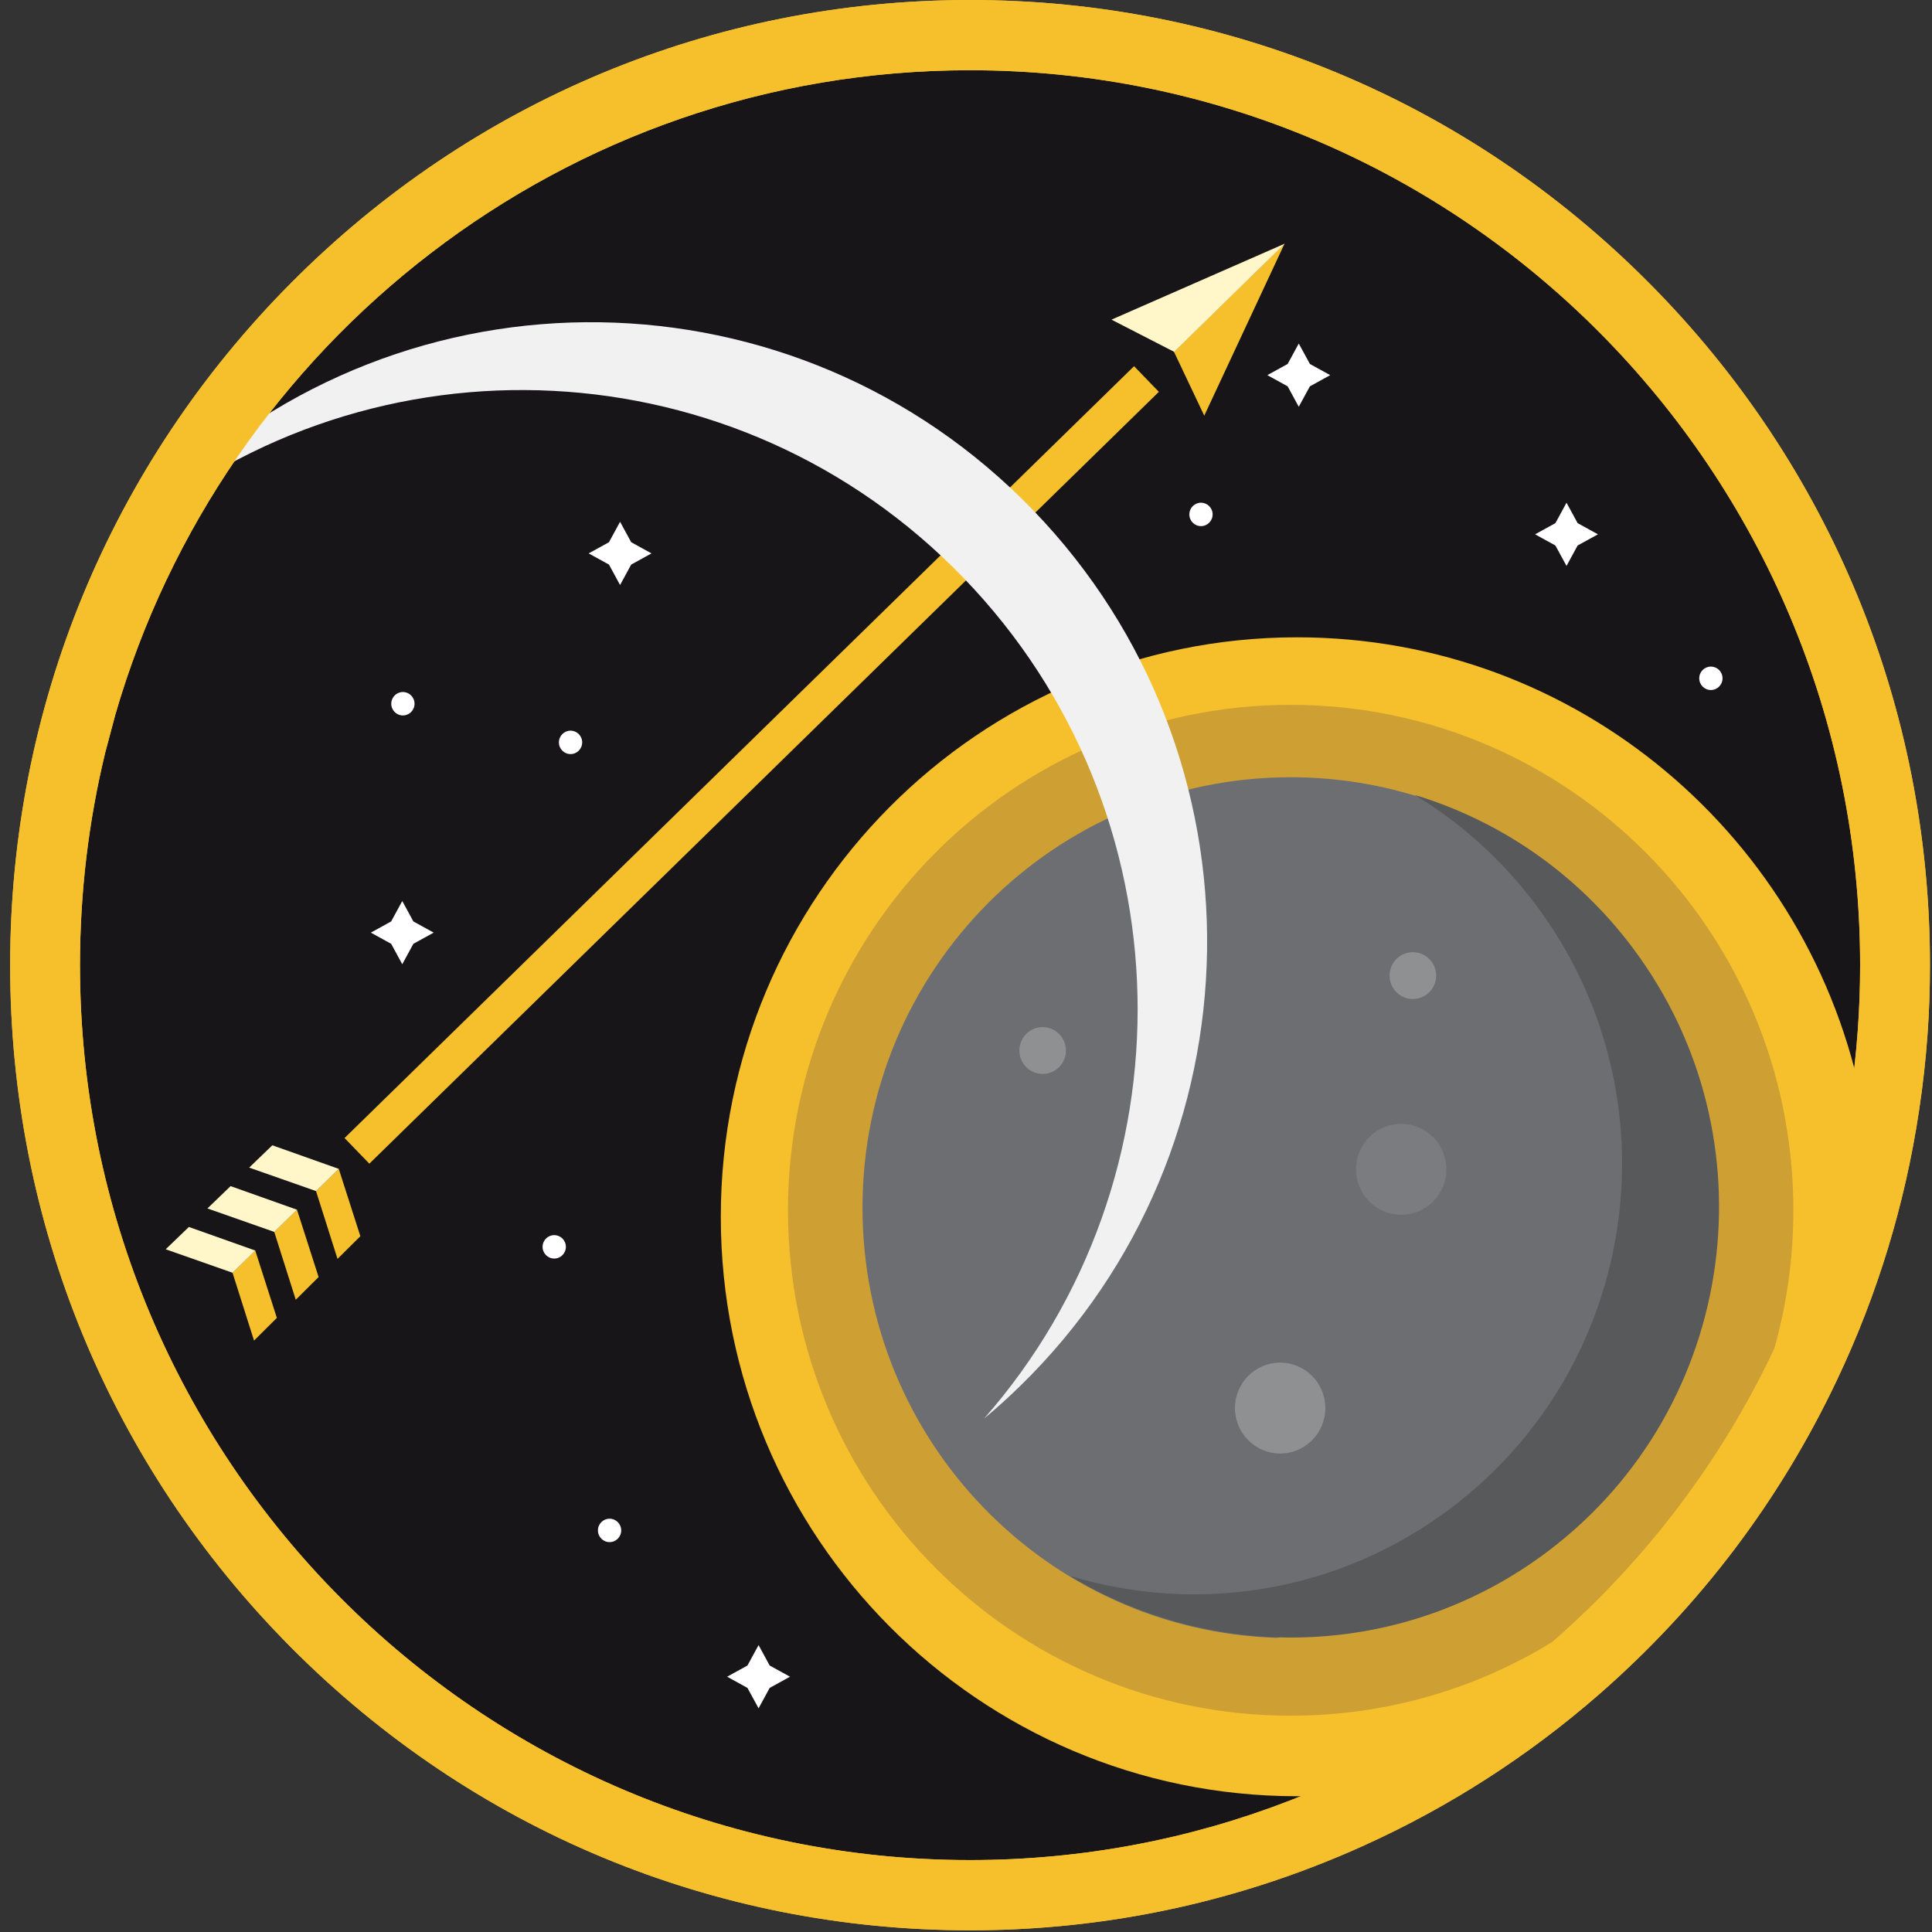 <svg height="80" viewBox="0 0 80 80" width="80" xmlns="http://www.w3.org/2000/svg"><rect x="0" y="0" width="80" height="80" fill="#333333" stroke="none"/><g fill="none" fill-rule="evenodd"><path d="m40.167 79.462c-21.66 0-39.281-17.718-39.281-39.496 0-21.779 17.621-39.496 39.281-39.496 21.661 0 39.284 17.718 39.284 39.496 0 .954-.034 1.91-.102 2.843-.072 1.034-.189 2.087-.348 3.124-.573 3.82-1.701 7.522-3.352 10.998-2.34 4.944-5.622 9.279-9.752 12.881-2.89 2.522-6.122 4.6-9.606 6.177-.631.288-1.288.564-2.005.843-4.501 1.744-9.25 2.629-14.118 2.629" fill="#171517"/><path d="m68.274 11.708c-7.509-7.549-17.49-11.708-28.108-11.708-10.615 0-20.597 4.159-28.105 11.708-7.506 7.549-11.641 17.585-11.641 28.257 0 10.675 4.135 20.711 11.641 28.26 7.509 7.549 17.49 11.705 28.105 11.705 4.926 0 9.733-.896 14.286-2.661.726-.282 1.391-.561 2.036-.855 3.52-1.594 6.791-3.696 9.716-6.246 4.177-3.647 7.497-8.032 9.866-13.037 1.668-3.516 2.811-7.261 3.392-11.132.159-1.044.278-2.111.353-3.161.067-.942.101-1.91.101-2.873 0-10.672-4.133-20.708-11.642-28.257zm-63.502 17.896c4.46-15.421 18.618-26.696 35.394-26.696 20.357 0 36.858 16.593 36.858 37.057 0 .896-.032 1.786-.095 2.667-.07.989-.179 1.966-.327 2.931-.546 3.641-1.619 7.107-3.144 10.318-2.198 4.644-5.331 8.756-9.152 12.089-2.689 2.347-5.724 4.307-9.012 5.795-.619.282-1.246.544-1.883.791-4.11 1.594-8.576 2.466-13.244 2.466-20.354 0-36.855-16.59-36.855-37.057 0-3.03.361-5.976 1.044-8.797z" fill="#f6c02d"/><path d="m77.134 45.782c-.553 3.683-1.638 7.188-3.179 10.435-2.223 4.697-5.391 8.856-9.256 12.226-2.721 2.373-5.789 4.356-9.115 5.861-.617.05-1.243.074-1.872.074-13.178 0-23.865-10.741-23.865-23.994 0-13.253 10.687-23.994 23.865-23.994 11.616 0 21.29 8.341 23.423 19.39" fill="#f6c02d"/><path d="m74.259 50.115c0 2.001-.278 3.935-.801 5.767-2.198 4.644-5.331 8.756-9.151 12.089-3.162 1.951-6.884 3.073-10.864 3.073-11.494 0-20.814-9.37-20.814-20.929 0-11.559 9.32-20.929 20.814-20.929 11.497 0 20.817 9.37 20.817 20.929" fill="#cea034"/><path d="m70.233 44.274c-.762 10.778-7.738 19.828-17.347 23.547-9.532-.294-17.172-8.155-17.172-17.813 0-9.846 7.938-17.824 17.729-17.824 7.798 0 14.418 5.058 16.79 12.091" fill="#6d6e71"/><path d="m60.121 62.416c-4.695 3.565-10.581 4.425-15.812 2.839 6.016 3.641 13.88 3.467 19.829-1.051 7.814-5.934 9.362-17.112 3.461-24.966-2.357-3.137-5.545-5.27-9.022-6.322 1.89 1.142 3.597 2.658 5.006 4.534 5.901 7.855 4.353 19.033-3.461 24.966" fill="#58595b"/><g fill="#fff"><path d="m53.779 14.225.461.846.841.463-.841.463-.461.846-.46-.846-.841-.463.841-.463z"/><path d="m16.657 37.309.46.846.841.463-.841.463-.46.846-.46-.846-.841-.463.841-.463z"/><path d="m31.411 68.12.46.846.841.463-.841.463-.46.846-.461-.846-.841-.463.841-.463z"/><path d="m25.676 21.606.46.846.841.463-.841.463-.46.846-.46-.846-.841-.463.841-.463z"/><path d="m64.866 20.816.46.846.841.463-.841.463-.46.846-.46-.846-.841-.463.841-.463z"/><path d="m25.723 63.371c0 .268-.216.485-.482.485-.266 0-.482-.217-.482-.485s.215-.485.482-.485c.266 0 .482.217.482.485"/><path d="m24.107 30.74c0 .268-.216.485-.482.485-.266 0-.482-.217-.482-.485 0-.268.216-.485.482-.485.266 0 .482.217.482.485"/><path d="m50.212 21.301c0 .268-.216.485-.482.485-.266 0-.482-.217-.482-.485s.216-.485.482-.485c.266 0 .482.217.482.485"/><path d="m23.432 51.629c0 .268-.216.485-.483.485-.266 0-.482-.217-.482-.485s.216-.485.482-.485c.267 0 .483.217.483.485"/><path d="m71.326 28.087c0 .268-.216.485-.482.485-.266 0-.482-.217-.482-.485 0-.268.215-.485.482-.485.266 0 .482.217.482.485"/><path d="m17.165 29.14c0 .268-.216.485-.482.485-.266 0-.482-.217-.482-.485s.216-.485.482-.485c.266 0 .482.217.482.485"/></g><g fill="#8e9092"><path d="m43.174 42.53c-.533 0-.964.434-.964.97 0 .535.431.97.964.97.532 0 .964-.434.964-.97 0-.536-.432-.97-.964-.97"/><path d="m58.503 39.428c-.532 0-.964.434-.964.97 0 .535.432.969.964.969.533 0 .965-.434.965-.969 0-.536-.432-.97-.965-.97"/><path d="m53.008 56.424c-1.034 0-1.871.842-1.871 1.882 0 1.039.838 1.881 1.871 1.881 1.034 0 1.871-.842 1.871-1.881 0-1.039-.838-1.882-1.871-1.882"/></g><path d="m58.021 46.537c-1.034 0-1.871.843-1.871 1.882 0 1.039.838 1.882 1.871 1.882s1.871-.842 1.871-1.882c0-1.039-.838-1.882-1.871-1.882" fill="#7b7c7f"/><path d="m49.866 17.212-1.247-2.63-.016-.007 4.577-4.477.009-.004z" fill="#f6c02d"/><path d="m46.024 13.236 2.581 1.326.006.016 4.577-4.477.005-.009z" fill="#fff7ca"/><path d="m15.294 48.185-1.027-1.061 32.692-31.961 1.027 1.062z" fill="#f6c02d"/><path d="m13.976 52.129-.886-2.795-.005-.016.937-.916h.006l.894 2.787z" fill="#f6c02d"/><path d="m10.318 48.348 2.754.967.015.005.936-.916v-.005l-2.746-.975z" fill="#fff7ca"/><path d="m12.247 53.82-.886-2.795-.005-.016.937-.916h.006l.894 2.787z" fill="#f6c02d"/><path d="m8.589 50.039 2.754.967.015.005.936-.916v-.005l-2.746-.975z" fill="#fff7ca"/><path d="m10.519 55.511-.886-2.795-.005-.016.937-.916h.005l.894 2.787z" fill="#f6c02d"/><path d="m6.861 51.73 2.754.967.015.005.937-.916v-.005l-2.746-.975z" fill="#fff7ca"/><path d="m6.708 20.587c-.484.473-.945.96-1.385 1.461 10.148-8.472 25.235-7.791 34.578 1.885 9.343 9.676 9.574 24.858.85 34.805.511-.426 1.009-.876 1.493-1.348 10.108-9.866 10.347-26.103.534-36.266-9.813-10.163-25.963-10.403-36.071-.537" fill="#f1f1f2"/><path d="m68.274 11.708c-7.509-7.549-17.49-11.708-28.108-11.708-10.615 0-20.597 4.159-28.105 11.708-7.506 7.549-11.641 17.585-11.641 28.257 0 10.675 4.135 20.711 11.641 28.26 7.509 7.549 17.49 11.705 28.105 11.705 4.926 0 9.733-.896 14.286-2.661.726-.282 1.391-.561 2.036-.855 3.52-1.594 6.791-3.696 9.716-6.246 4.177-3.647 7.497-8.032 9.866-13.037 1.668-3.516 2.811-7.261 3.392-11.132.159-1.044.278-2.111.353-3.161.067-.942.101-1.91.101-2.873 0-10.672-4.133-20.708-11.642-28.257zm-63.502 17.896c4.46-15.421 18.618-26.696 35.394-26.696 20.357 0 36.858 16.593 36.858 37.057 0 .896-.032 1.786-.095 2.667-.07.989-.179 1.966-.327 2.931-.546 3.641-1.619 7.107-3.144 10.318-2.198 4.644-5.331 8.756-9.152 12.089-2.689 2.347-5.724 4.307-9.012 5.795-.619.282-1.246.544-1.883.791-4.11 1.594-8.576 2.466-13.244 2.466-20.354 0-36.855-16.59-36.855-37.057 0-3.03.361-5.976 1.044-8.797z" fill="#f6c02d"/></g></svg>